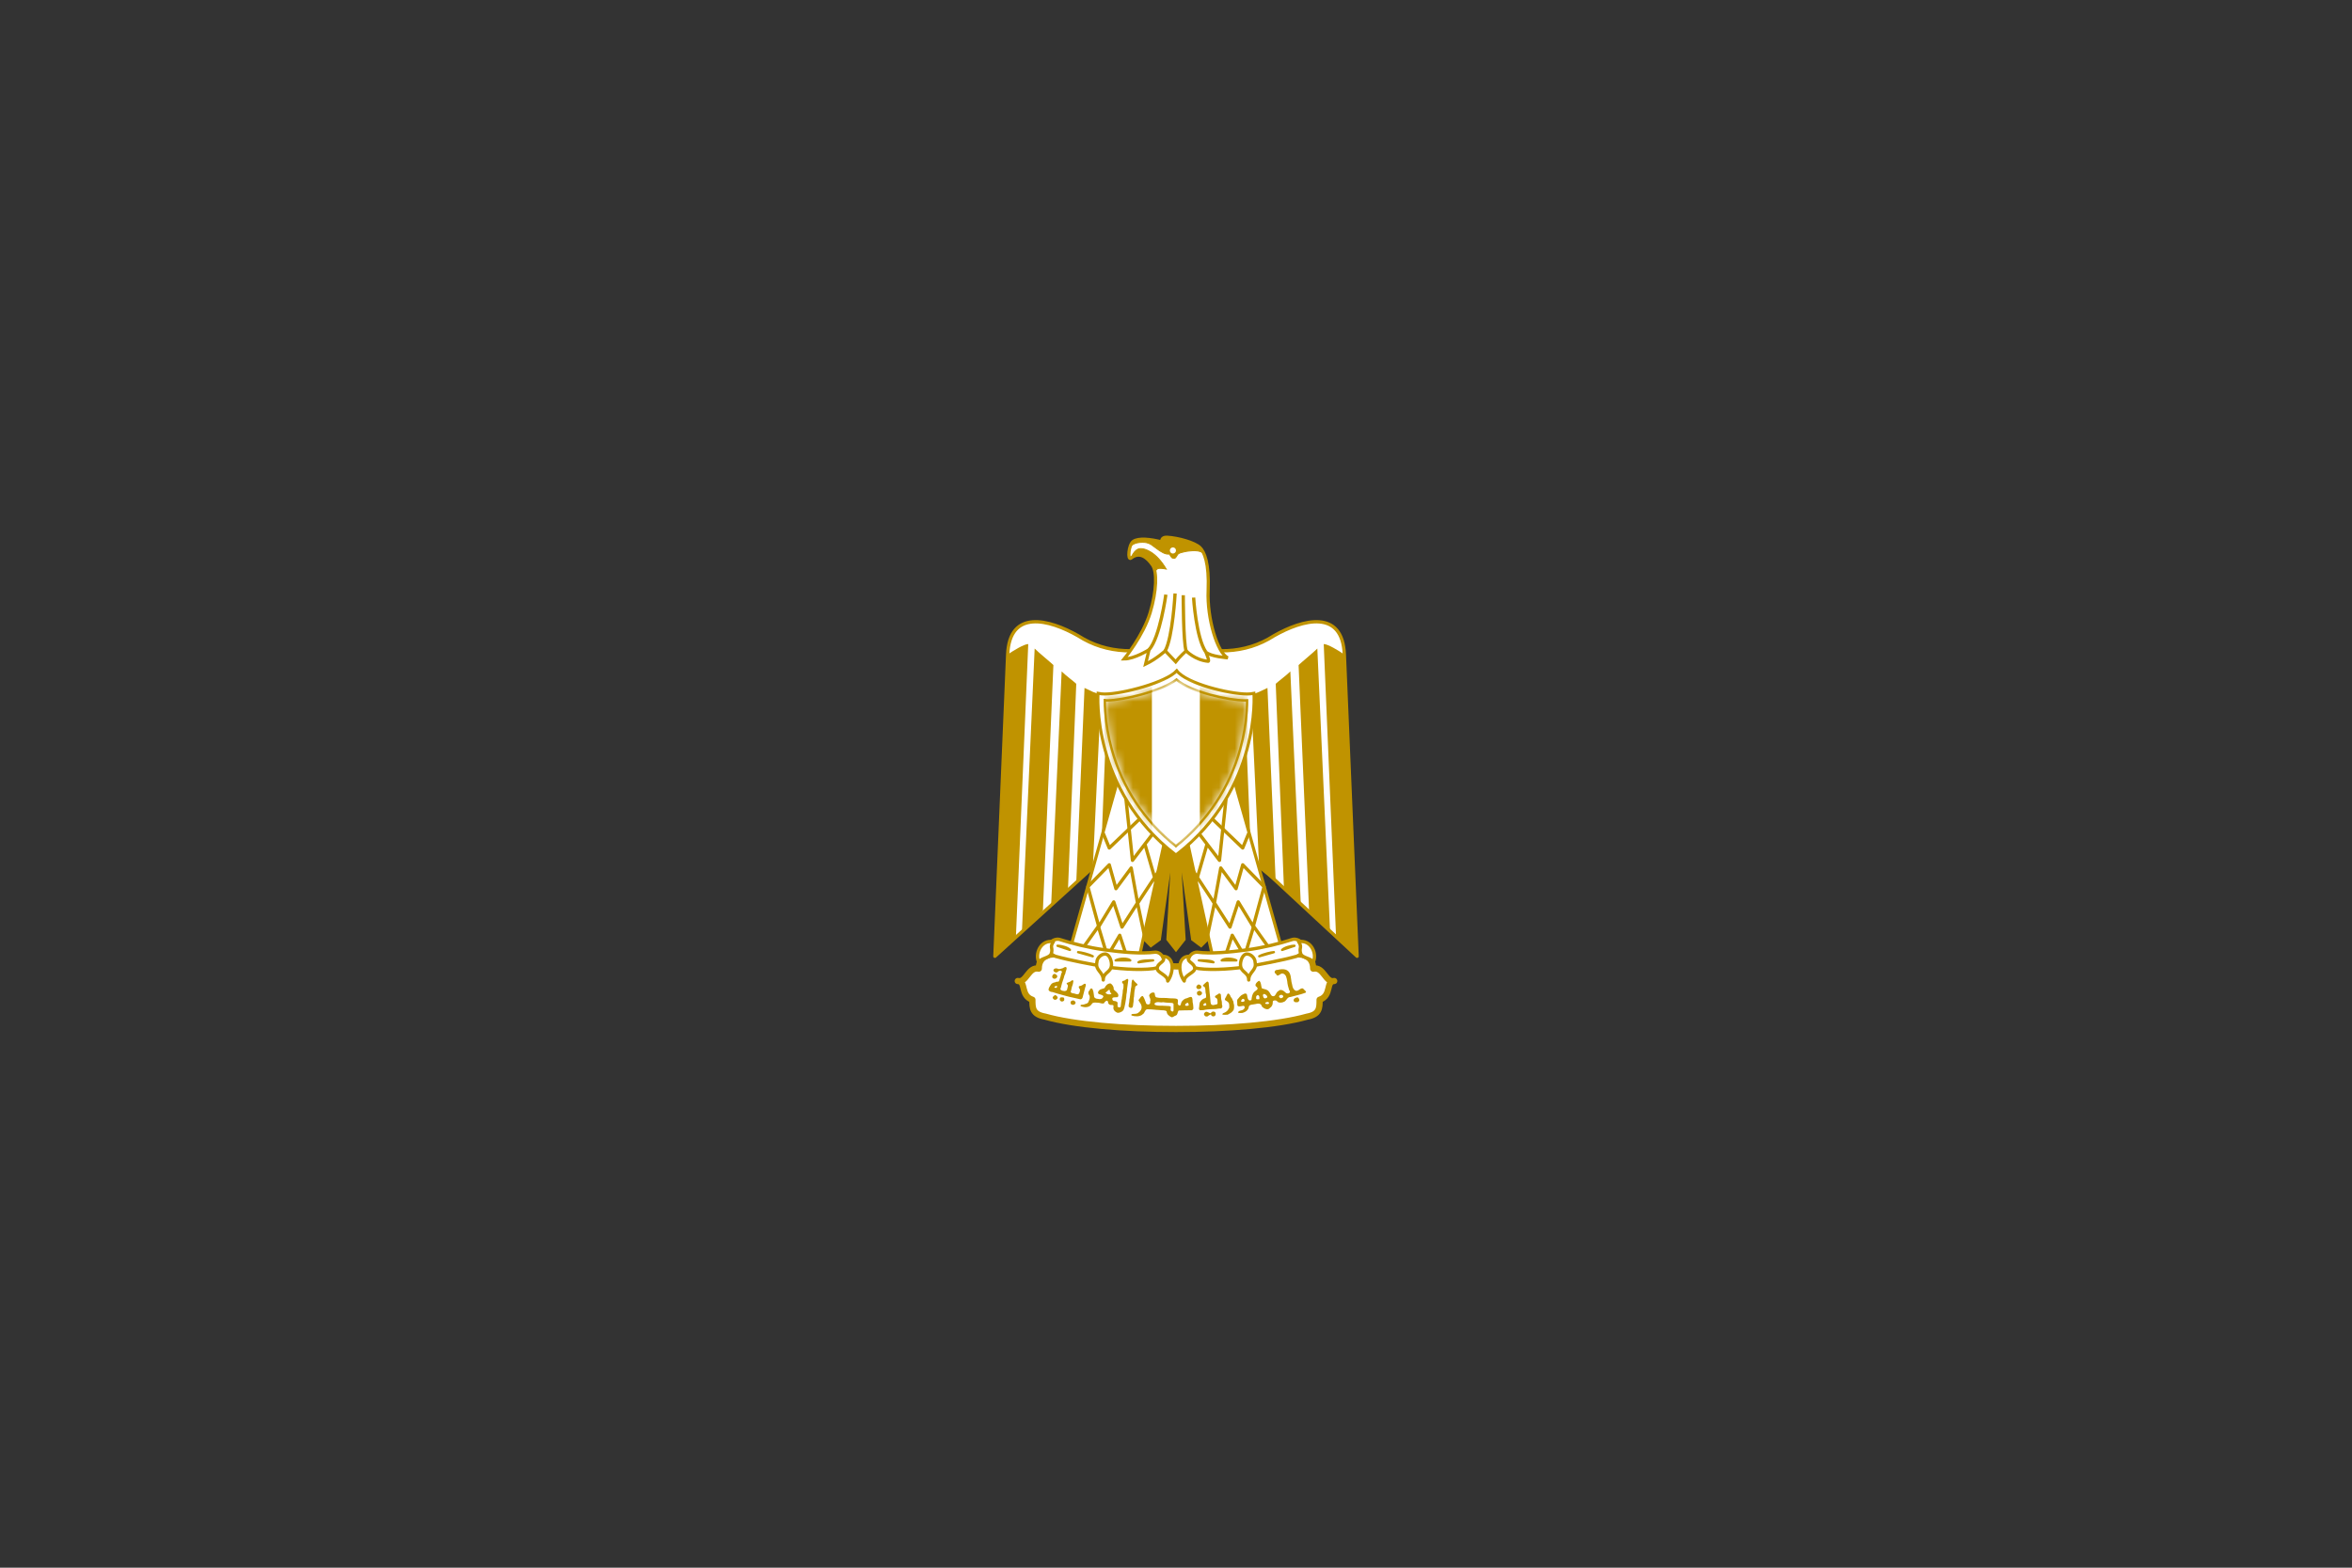 <?xml version='1.0' encoding='us-ascii'?>
<svg xmlns="http://www.w3.org/2000/svg" width="300" height="200" viewBox="0 0 300 200" fill="none">
    <rect x="0" y="0" width="300" height="200" fill="#333333" stroke="none"/>
    <g clip-path="url(#clip0_5_7029)">
        <path d="M150.269 100.803L173.099 121.997L171.473 83.506C171.235 77.672 166.165 79.01 162.483 81.115C158.753 83.506 154.497 83.506 150.001 81.927C145.505 83.506 141.249 83.506 137.519 81.115C133.837 79.011 128.768 77.672 128.529 83.506L126.902 121.997L150.269 100.803Z" fill="white" stroke="#C09300" stroke-width="0.423" stroke-linejoin="round" />
        <path d="M131.155 82.166L129.577 119.607L126.898 121.996L128.525 83.505C129.29 82.979 130.629 82.166 131.155 82.166ZM134.362 84.846L133.023 116.165L130.345 118.905L131.971 82.741C132.497 83.266 134.076 84.558 134.362 84.844V84.846ZM137.278 87.236L136.227 113.357L134.075 115.461L135.414 85.658C135.939 86.184 136.991 86.949 137.278 87.236ZM140.435 88.576L139.383 110.839L137.279 112.546L138.331 87.763C138.857 88.002 139.909 88.576 140.435 88.576ZM143.352 88.576L142.586 107.129L140.434 109.233L141.248 88.815C141.773 88.815 143.112 88.815 143.352 88.576Z" fill="#C09300" />
        <path d="M168.843 82.166L170.421 119.607L173.1 121.996L171.473 83.505C170.709 82.979 169.369 82.166 168.843 82.166ZM165.636 84.846L166.975 116.165L169.653 118.905L168.027 82.741C167.501 83.266 165.922 84.558 165.636 84.844V84.846ZM162.72 87.236L163.771 113.357L165.923 115.461L164.584 85.658C164.059 86.184 163.007 86.949 162.72 87.236ZM159.563 88.576L160.615 110.839L162.719 112.546L161.667 87.763C161.141 88.002 160.089 88.576 159.563 88.576ZM156.646 88.576L157.412 107.129L159.564 109.233L158.75 88.815C158.225 88.815 156.886 88.815 156.646 88.576Z" fill="#C09300" />
        <path d="M151.053 105.023L154.257 119.609L153.204 120.66L152.105 119.847L150.287 106.841L151.053 119.847L150 121.186L148.948 119.847L149.713 106.841L147.897 119.847L146.796 120.66L145.744 119.609L148.948 105.023L151.053 105.023Z" fill="#C09300" stroke="#C09300" stroke-width="0.358" />
        <path d="M142.825 98.616L136.465 121.185L145.217 122.525L148.946 105.549L142.825 98.616L142.825 98.616Z" fill="white" stroke="#C09300" stroke-width="0.396" stroke-linejoin="round" />
        <path d="M140.722 106.316L141.487 108.181L145.622 104.231" stroke="#C09300" stroke-width="0.423" stroke-linejoin="round" />
        <path d="M143.585 101.643L144.45 109.759L147.08 106.316M146.028 107.653L147.465 112.612M148.028 110.79L145.122 115.204M146.028 119.609L145.098 115.21L144.286 110.735L142.34 113.372L141.486 110.332L138.761 113.127L140.147 118.211L142.059 115.066L143.111 118.27L145.075 115.216" stroke="#C09300" stroke-width="0.423" stroke-linejoin="round" />
        <path d="M138.328 120.66L140.095 118.179L141.246 121.998L142.824 119.321L143.876 122.525" stroke="#C09300" stroke-width="0.423" stroke-linejoin="round" />
        <path d="M157.172 98.616L163.532 121.185L154.78 122.525L151.051 105.549L157.172 98.616L157.172 98.616Z" fill="white" stroke="#C09300" stroke-width="0.396" stroke-linejoin="round" />
        <path d="M159.275 106.316L158.51 108.181L154.375 104.231" stroke="#C09300" stroke-width="0.423" stroke-linejoin="round" />
        <path d="M156.412 101.643L155.547 109.759L152.917 106.316M153.969 107.653L152.532 112.612M151.969 110.79L154.875 115.204M153.969 119.609L154.899 115.21L155.711 110.735L157.658 113.372L158.511 110.332L161.236 113.127L159.85 118.211L157.938 115.066L156.886 118.27L154.923 115.216" stroke="#C09300" stroke-width="0.423" stroke-linejoin="round" />
        <path d="M161.669 120.66L159.902 118.179L158.751 121.998L157.173 119.321L156.121 122.525" stroke="#C09300" stroke-width="0.423" stroke-linejoin="round" />
        <path d="M149.999 131.274C156.647 131.274 163.007 130.748 166.737 129.696C168.316 129.41 168.316 128.597 168.316 127.544C169.894 127.018 169.081 125.154 170.18 125.154C169.081 125.441 168.842 123.289 167.503 123.577C167.503 121.711 165.638 121.472 164.059 121.997C160.903 123.05 155.307 123.289 149.999 123.289C144.691 123.05 139.143 123.05 135.939 121.997C134.361 121.472 132.496 121.711 132.496 123.577C131.157 123.289 130.918 125.441 129.818 125.154C130.918 125.154 130.105 127.018 131.683 127.544C131.683 128.597 131.683 129.41 133.309 129.696C136.991 130.748 143.352 131.274 149.999 131.274H149.999Z" fill="white" stroke="#C09300" stroke-width="0.793" stroke-linecap="round" stroke-linejoin="round" />
        <path d="M140.962 121.184C143.113 121.471 145.505 121.709 147.37 121.471C148.422 121.471 149.187 123.287 147.083 123.575C145.218 123.813 142.301 123.575 140.723 123.287C139.384 123.048 136.467 122.523 134.601 121.996C132.736 121.184 134.076 119.606 135.127 119.845C136.753 120.371 138.858 120.897 140.962 121.184L140.962 121.184ZM159.039 121.184C156.887 121.471 154.496 121.709 152.678 121.471C151.578 121.471 150.813 123.287 152.918 123.575C154.783 123.813 157.7 123.575 159.277 123.287C160.617 123.048 163.533 122.523 165.399 121.996C167.264 121.184 165.925 119.606 164.873 119.845C163.247 120.371 161.143 120.897 159.039 121.184L159.039 121.184Z" fill="white" stroke="#C09300" stroke-width="0.423" stroke-linecap="round" stroke-linejoin="round" />
        <path d="M134.362 120.134C132.736 119.846 131.971 121.711 132.498 122.763C132.737 122.237 133.837 122.237 134.076 121.711C134.362 120.898 133.837 120.899 134.362 120.134ZM140.722 125.024C140.722 123.973 141.774 124.102 141.774 123.05C141.774 122.524 141.488 121.711 140.962 121.711C140.435 121.711 139.909 122.237 139.909 122.762C139.67 123.815 140.722 123.973 140.722 125.024ZM148.293 121.997C149.869 121.997 149.713 124.102 148.948 125.154C148.948 124.389 147.609 124.102 147.609 123.576C147.609 122.762 148.818 122.762 148.293 121.997H148.293ZM165.636 120.134C167.262 119.846 168.028 121.711 167.501 122.763C167.262 122.237 166.162 122.237 165.923 121.711C165.636 120.898 166.163 120.899 165.636 120.134ZM159.276 125.024C159.276 123.973 158.225 124.102 158.225 123.05C158.225 122.524 158.512 121.711 159.038 121.711C159.563 121.711 160.09 122.237 160.09 122.762C160.329 123.815 159.276 123.973 159.276 125.024ZM151.706 121.997C150.128 121.997 150.285 124.102 151.05 125.154C151.05 124.389 152.389 124.102 152.389 123.576C152.389 122.762 151.18 122.762 151.706 121.997Z" fill="white" stroke="#C09300" stroke-width="0.423" stroke-linecap="round" stroke-linejoin="round" />
        <path d="M134.888 120.66C135.415 120.66 136.228 120.899 136.467 121.186L134.887 120.659L134.888 120.66ZM137.515 121.474C137.802 121.474 138.855 121.712 139.38 121.999L137.514 121.472L137.515 121.474ZM147.082 122.524C146.556 122.524 145.504 122.524 145.218 122.762L147.081 122.522L147.082 122.524ZM144.165 122.524C143.879 122.236 142.826 122.236 142.301 122.524H144.164H144.165ZM165.112 120.66C164.587 120.66 163.821 120.899 163.534 121.186L165.112 120.66ZM162.482 121.474C162.196 121.474 161.143 121.712 160.617 121.999L162.484 121.472L162.482 121.474ZM152.915 122.524C153.442 122.524 154.494 122.524 154.781 122.762L152.914 122.522L152.915 122.524ZM155.832 122.524C156.119 122.236 157.172 122.236 157.697 122.524H155.831H155.832Z" fill="white" stroke="#C09300" stroke-width="0.297" stroke-linecap="round" stroke-linejoin="round" />
        <path d="M134.446 124.864C134.268 124.83 134.174 124.689 134.219 124.522C134.274 124.319 134.436 124.203 134.59 124.257C134.688 124.292 134.867 124.472 134.867 124.537C134.868 124.611 134.774 124.788 134.733 124.788C134.716 124.788 134.688 124.804 134.673 124.822C134.639 124.861 134.535 124.881 134.446 124.864ZM152.756 126.17C152.69 126.146 152.585 125.997 152.585 125.929C152.585 125.8 152.776 125.59 152.894 125.589C152.953 125.588 153.113 125.671 153.172 125.733C153.281 125.846 153.257 126.031 153.121 126.136C153.054 126.188 152.854 126.207 152.756 126.17L152.756 126.17ZM152.876 126.997C152.736 126.95 152.685 126.881 152.674 126.726C152.662 126.564 152.678 126.539 152.848 126.446L152.97 126.379L153.086 126.431C153.246 126.502 153.317 126.579 153.323 126.686C153.329 126.802 153.243 126.921 153.109 126.981C152.992 127.033 152.985 127.034 152.876 126.997Z" fill="#C09300" />
        <path d="M135.916 123.367C135.8 123.363 135.642 123.469 135.551 123.523C135.334 123.574 135.083 123.707 134.874 123.565C134.668 123.501 134.394 123.551 134.363 123.804C134.416 124.022 134.721 124.146 134.905 124.002C135.042 123.823 135.416 123.718 135.457 124.023C135.305 124.254 135.322 124.559 135.197 124.804C135.176 124.957 135.113 125.102 135.03 125.232C134.876 125.247 134.712 125.229 134.582 125.325C134.373 125.337 134.161 125.44 134.04 125.617C133.906 125.81 133.778 126.005 133.738 126.242C133.774 126.484 134.051 126.553 134.259 126.565C134.481 126.626 134.704 126.706 134.926 126.773C135.288 126.854 135.627 126.985 135.988 127.065C136.517 127.224 137.071 127.297 137.603 127.44C137.659 127.458 137.711 127.475 137.77 127.482C137.99 127.527 138.106 127.287 138.124 127.107C138.233 126.72 138.317 126.327 138.426 125.94C138.501 125.785 138.591 125.434 138.291 125.513C138.119 125.616 137.973 125.771 137.759 125.784C137.468 125.801 137.634 126.099 137.749 126.221C137.774 126.417 137.712 126.651 137.582 126.805C137.409 126.914 137.192 126.786 137.009 126.742C136.818 126.745 136.435 126.648 136.613 126.388C136.677 126.195 136.682 125.985 136.759 125.794C136.857 125.589 136.871 125.366 136.915 125.148C136.795 124.889 136.589 125.233 136.426 125.263C136.313 125.341 135.891 125.374 136.113 125.575C136.305 125.721 136.158 125.974 136.124 126.159C136.111 126.415 135.844 126.477 135.634 126.419C135.425 126.409 135.134 126.253 135.311 126.023C135.352 125.832 135.419 125.643 135.457 125.45C135.536 125.218 135.603 124.996 135.686 124.763C135.722 124.556 135.797 124.36 135.895 124.179C135.9 123.951 136.054 123.754 136.051 123.523C136.035 123.41 135.985 123.369 135.915 123.367H135.916ZM134.718 125.784C134.745 125.779 134.764 125.783 134.79 125.794C134.874 125.829 134.876 125.897 134.79 125.971C134.753 126.003 134.71 126.035 134.697 126.034C134.541 126.02 134.495 125.997 134.488 125.94C134.483 125.889 134.498 125.875 134.603 125.825C134.655 125.801 134.69 125.788 134.718 125.784ZM134.372 127.457C134.207 127.302 134.233 127.188 134.478 127.006C134.582 126.928 134.646 126.937 134.766 127.046C134.95 127.214 134.957 127.32 134.795 127.464C134.714 127.535 134.679 127.55 134.586 127.551C134.488 127.552 134.46 127.54 134.372 127.457ZM135.389 127.764C135.351 127.755 135.315 127.738 135.284 127.714C135.252 127.691 135.226 127.661 135.207 127.627C135.187 127.593 135.175 127.556 135.171 127.517C135.166 127.478 135.17 127.439 135.181 127.401C135.224 127.256 135.249 127.242 135.461 127.24C135.7 127.238 135.746 127.277 135.748 127.487C135.749 127.605 135.74 127.633 135.682 127.687C135.613 127.752 135.48 127.786 135.389 127.764ZM165.093 127.79C165.017 127.727 165.002 127.699 165.001 127.619C165 127.482 165.079 127.382 165.25 127.304C165.477 127.201 165.57 127.215 165.655 127.366C165.769 127.567 165.764 127.648 165.628 127.783C165.552 127.858 165.538 127.862 165.366 127.864C165.197 127.865 165.177 127.861 165.093 127.79H165.093ZM136.739 128.174C136.618 128.141 136.555 128.05 136.553 127.905C136.552 127.793 136.56 127.776 136.638 127.715C136.688 127.675 136.768 127.642 136.83 127.633C136.919 127.621 136.952 127.629 137.024 127.679C137.207 127.808 137.246 127.936 137.14 128.059C137.027 128.191 136.919 128.222 136.739 128.174ZM144.046 128.5C144.019 128.467 143.959 128.447 143.953 128.405C143.964 128.22 143.973 128.032 144.032 127.855C144.064 127.681 144.036 127.499 144.096 127.329C144.159 127.02 144.159 126.701 144.23 126.394C144.234 126.236 144.249 126.078 144.295 125.926C144.347 125.685 144.299 125.434 144.37 125.196C144.362 125.107 144.465 124.868 144.555 125.01C144.687 125.202 144.859 125.358 145.029 125.515C145.175 125.599 145.041 125.723 144.94 125.765C144.802 125.819 144.768 125.972 144.778 126.105C144.759 126.244 144.703 126.374 144.697 126.515C144.668 126.723 144.674 126.934 144.647 127.141C144.586 127.344 144.61 127.561 144.589 127.77C144.592 127.903 144.529 128.024 144.537 128.157C144.521 128.292 144.515 128.455 144.402 128.548C144.292 128.603 144.134 128.594 144.046 128.5H144.046ZM153.946 125.234C153.785 125.355 153.641 125.499 153.498 125.64C153.3 125.79 153.66 125.877 153.706 126.005C153.759 126.2 153.756 126.408 153.769 126.609C153.829 126.792 153.855 126.988 153.842 127.182C153.825 127.389 153.554 127.345 153.436 127.463C153.272 127.532 153.206 127.693 153.081 127.807C152.999 127.968 152.977 128.165 152.967 128.348C152.979 128.498 152.866 128.665 152.967 128.796C152.98 128.815 152.995 128.84 153.008 128.859C153.042 128.907 153.123 128.869 153.175 128.88C153.343 128.87 153.518 128.895 153.675 128.828C154.078 128.758 154.486 128.752 154.894 128.734C155.144 128.742 155.384 128.655 155.634 128.661C155.829 128.704 155.917 128.492 155.915 128.338C155.804 128.12 155.9 127.862 155.811 127.64C155.732 127.416 155.763 127.164 155.727 126.932C155.722 126.749 155.49 126.681 155.373 126.817C155.259 126.932 155.075 126.955 154.988 127.098C154.889 127.299 155.197 127.299 155.248 127.452C155.307 127.607 155.288 127.779 155.3 127.942C155.338 128.14 155.124 128.151 154.988 128.171C154.809 128.238 154.558 128.283 154.456 128.067C154.393 127.907 154.401 127.736 154.383 127.567C154.379 127.27 154.308 126.978 154.29 126.682C154.273 126.316 154.209 125.953 154.186 125.588C154.182 125.436 154.162 125.189 153.946 125.234V125.234ZM153.738 127.984L153.842 127.994L153.852 128.119L153.863 128.244L153.727 128.286C153.683 128.299 153.638 128.309 153.592 128.317C153.57 128.304 153.549 128.29 153.529 128.275C153.456 128.222 153.475 128.147 153.571 128.046C153.625 127.989 153.651 127.978 153.738 127.984H153.738ZM143.749 124.89C143.622 124.935 143.462 125.121 143.332 125.12C143.039 125.14 143.08 125.426 143.291 125.526C143.318 125.612 143.292 125.722 143.301 125.817C143.342 126.081 143.176 126.292 143.207 126.557C143.193 126.847 143.105 127.13 143.093 127.422C143.01 127.723 143.009 128.032 142.957 128.338C142.923 128.613 142.724 128.516 142.551 128.443C142.55 128.324 142.542 128.207 142.541 128.088C142.613 127.816 142.394 127.736 142.176 127.703C141.947 127.725 141.835 127.529 141.884 127.328C141.983 127.211 142.23 127.243 142.384 127.224C142.711 127.292 142.698 126.853 142.53 126.703C142.415 126.491 142.131 126.4 142.051 126.182C142.083 125.893 141.891 125.605 141.655 125.463C141.292 125.438 141.018 125.751 140.884 126.057C140.733 126.101 140.583 126.146 140.436 126.203C140.2 126.262 139.863 126.672 140.186 126.828C140.368 126.878 140.92 127.004 140.676 127.255C140.539 127.491 140.276 127.495 140.041 127.432C139.799 127.432 139.531 127.315 139.541 127.036C139.491 126.786 139.499 126.517 139.384 126.286C139.335 126.006 139.017 126.072 138.999 126.328C138.754 126.506 138.787 126.794 138.957 127.005C139.063 127.248 138.958 127.531 138.853 127.755C138.789 128.047 138.468 128.057 138.239 128.151C138.126 128.194 137.696 128.125 137.853 128.37C138.104 128.458 138.404 128.538 138.666 128.474C138.94 128.44 139.178 128.252 139.311 128.015C139.496 127.829 139.812 127.926 140.051 127.922C140.309 127.921 140.572 128.102 140.822 127.984C140.894 127.796 141.229 127.486 141.332 127.807C141.315 128.095 141.569 128.249 141.832 128.213C142.12 128.197 142.014 128.417 142.009 128.588C142.028 128.9 142.229 129.063 142.489 129.193C142.577 129.216 142.67 129.208 142.759 129.193C143.009 129.114 143.277 129.003 143.353 128.724C143.454 128.497 143.457 128.24 143.53 128.005C143.589 127.628 143.666 127.252 143.676 126.87C143.768 126.523 143.742 126.158 143.811 125.807C143.856 125.546 143.888 125.286 143.916 125.026C143.885 124.887 143.825 124.863 143.749 124.89ZM141.489 126.276C141.539 126.282 141.567 126.344 141.572 126.453C141.577 126.574 141.641 126.673 141.718 126.692C141.779 126.708 141.773 126.772 141.707 126.817C141.669 126.844 141.6 126.86 141.478 126.859C141.285 126.858 141.166 126.808 141.062 126.703L140.999 126.64L141.093 126.578C141.158 126.526 141.221 126.47 141.28 126.411C141.375 126.314 141.438 126.27 141.489 126.276ZM163.5 123.65C163.313 123.659 163.128 123.687 162.947 123.734C162.601 123.712 162.427 124.076 162.76 124.254C162.96 124.766 163.273 124.149 163.593 124.192C164.073 124.285 164.113 124.803 164.187 125.192C164.214 125.578 164.325 125.953 164.437 126.317C164.758 126.674 164.197 126.897 163.958 126.619C163.754 126.398 163.318 126.126 163.073 126.432C162.771 126.559 162.759 126.962 162.51 127.077C162.107 127.2 162.056 126.704 161.843 126.494C161.647 126.219 161.273 126.195 160.968 126.098C160.825 125.809 160.9 125.316 160.604 125.119C160.355 125.22 159.899 125.686 160.281 125.9C160.653 126.221 160.118 126.367 159.947 126.588C159.704 126.859 159.665 127.233 159.624 127.577C159.205 127.809 159.123 127.315 159.072 127.005C159.04 126.634 158.727 126.743 158.51 126.879C158.192 127.008 158.034 127.31 157.812 127.546C157.785 127.762 157.824 127.998 157.822 128.223C157.894 128.494 158.223 128.367 158.427 128.348C158.753 128.212 158.886 128.557 158.624 128.755C158.447 128.98 157.884 128.862 157.937 129.223C158.118 129.245 158.307 129.238 158.489 129.223C158.852 129.124 159.243 128.868 159.281 128.463C159.329 128.11 159.837 128.174 160.114 128.098C160.461 127.998 160.879 127.973 160.958 128.411C161.194 128.659 161.707 128.939 161.968 128.598C162.233 128.437 162.36 128.152 162.343 127.848C162.289 127.587 162.766 127.577 162.885 127.723C163.059 128.009 163.602 127.925 163.864 127.765C164.143 127.559 164.203 127.197 164.604 127.192C165.198 127.014 165.815 126.912 166.395 126.692C166.866 126.59 166.326 126.293 166.208 126.119C165.85 125.942 165.539 126.666 165.135 126.307C164.823 126.068 164.844 125.614 164.729 125.265C164.65 124.812 164.67 124.291 164.343 123.931C164.119 123.693 163.815 123.636 163.499 123.65H163.5ZM161.229 126.807C161.271 126.806 161.318 126.826 161.395 126.869C161.541 126.95 161.646 127.083 161.645 127.192C161.645 127.263 161.627 127.268 161.52 127.317C161.455 127.347 161.38 127.38 161.354 127.379C161.293 127.379 161.146 127.261 161.145 127.213C161.145 127.193 161.126 127.117 161.104 127.057C161.064 126.95 161.07 126.951 161.124 126.879C161.159 126.834 161.187 126.808 161.229 126.807ZM163.406 126.921C163.53 126.913 163.604 126.952 163.656 127.046C163.716 127.156 163.675 127.24 163.52 127.307C163.453 127.336 163.385 127.36 163.375 127.359C163.364 127.358 163.308 127.324 163.25 127.286C163.16 127.226 163.146 127.198 163.145 127.13C163.144 127.024 163.262 126.931 163.406 126.921H163.406ZM160.427 126.952C160.463 126.947 160.496 126.966 160.541 127.004C160.601 127.056 160.62 127.097 160.635 127.202C160.645 127.275 160.644 127.37 160.635 127.411C160.619 127.486 160.617 127.483 160.447 127.484C160.234 127.486 160.214 127.462 160.218 127.265C160.221 127.139 160.222 127.106 160.291 127.036C160.345 126.982 160.39 126.958 160.427 126.952ZM158.593 127.432C158.66 127.447 158.722 127.497 158.739 127.577C158.761 127.683 158.742 127.731 158.656 127.775C158.582 127.813 158.411 127.826 158.364 127.796C158.349 127.787 158.317 127.762 158.302 127.734C158.279 127.693 158.283 127.674 158.312 127.65C158.332 127.634 158.354 127.61 158.354 127.598C158.353 127.586 158.376 127.544 158.406 127.505C158.454 127.44 158.527 127.416 158.593 127.432ZM161.677 127.827C161.736 127.827 161.786 127.848 161.822 127.879C161.884 127.934 161.882 128.013 161.812 128.067C161.767 128.102 161.521 128.099 161.437 128.067C161.399 128.053 161.385 128.034 161.385 127.994C161.384 127.947 161.397 127.918 161.479 127.879C161.547 127.847 161.617 127.828 161.677 127.827H161.677ZM155.953 129.434C155.921 129.413 155.873 129.395 155.921 129.36C155.979 129.259 156.094 129.224 156.196 129.187C156.379 129.108 156.536 128.973 156.654 128.814C156.67 128.703 156.795 128.643 156.795 128.527C156.796 128.368 156.805 128.206 156.766 128.051C156.724 127.909 156.616 127.801 156.491 127.727C156.405 127.659 156.266 127.641 156.235 127.522C156.217 127.408 156.319 127.321 156.355 127.219C156.429 127.078 156.492 126.931 156.572 126.794C156.658 126.698 156.791 126.789 156.836 126.881C156.899 126.974 156.955 127.073 156.986 127.18C157.087 127.291 157.176 127.421 157.213 127.568C157.262 127.671 157.34 127.768 157.336 127.89C157.336 128.029 157.414 128.152 157.409 128.292C157.414 128.479 157.414 128.673 157.345 128.85C157.299 128.948 157.205 129.006 157.143 129.094C157.037 129.193 156.92 129.287 156.783 129.339C156.687 129.37 156.631 129.481 156.51 129.454C156.339 129.457 156.165 129.481 155.994 129.453C156.005 129.471 155.942 129.422 155.953 129.434V129.434ZM153.669 129.584C153.588 129.501 153.571 129.465 153.57 129.384C153.569 129.301 153.585 129.268 153.664 129.188C153.81 129.041 153.882 129.037 154.134 129.165C154.375 129.287 154.456 129.298 154.478 129.212C154.499 129.128 154.637 129.052 154.769 129.051C154.853 129.051 154.9 129.067 154.967 129.119C155.05 129.184 155.054 129.195 155.057 129.346C155.058 129.5 155.056 129.506 154.96 129.591C154.867 129.672 154.853 129.677 154.738 129.666C154.592 129.651 154.505 129.585 154.481 129.47C154.464 129.386 154.435 129.367 154.413 129.423C154.406 129.441 154.37 129.464 154.333 129.473C154.265 129.49 154.15 129.563 154.068 129.64C154.037 129.669 153.983 129.683 153.895 129.683C153.777 129.684 153.76 129.677 153.669 129.584H153.669ZM147.063 126.617C146.841 126.619 146.602 126.806 146.573 127.023C146.624 127.274 146.832 127.52 146.698 127.784C146.79 128.121 146.444 128.249 146.208 128.055C146.066 127.731 145.994 127.376 145.781 127.086C145.513 127.01 145.396 127.438 145.208 127.586C145.301 127.838 145.573 128.063 145.604 128.377C145.669 128.682 145.484 129.021 145.219 129.18C144.99 129.398 144.677 129.32 144.396 129.367C144.054 129.567 144.646 129.64 144.802 129.648C145.151 129.684 145.514 129.638 145.771 129.377C146.027 129.255 146.007 128.812 146.312 128.763C146.842 128.739 147.367 128.844 147.896 128.857C148.179 128.924 148.617 128.823 148.812 129.034C148.813 129.403 149.126 129.631 149.427 129.773C149.593 129.82 149.768 129.614 149.938 129.575C150.259 129.473 150.161 129.075 150.354 128.919C150.904 128.889 151.46 128.896 152.01 128.888C152.115 128.891 152.146 128.741 152.219 128.68C152.207 128.467 152.199 128.255 152.167 128.044C152.061 127.775 152.184 127.429 151.99 127.2C151.713 127.125 151.478 127.378 151.198 127.398C150.889 127.536 150.629 127.821 150.615 128.169C150.432 128.468 150.139 128.116 150.24 127.867C150.228 127.759 150.263 127.632 150.229 127.534C150.06 127.331 149.764 127.397 149.531 127.367C149.192 127.381 148.86 127.307 148.521 127.315C148.223 127.292 147.913 127.341 147.625 127.263C147.281 127.253 147.328 126.917 147.271 126.679C147.21 126.634 147.136 126.616 147.063 126.617ZM147.729 127.846C147.843 127.849 147.951 127.863 148.063 127.877C148.206 127.901 148.359 127.828 148.5 127.877C148.826 127.933 149.151 127.92 149.479 127.95C149.566 127.949 149.628 128.012 149.687 128.065C149.688 128.293 149.688 128.525 149.687 128.752C149.678 128.838 149.713 128.952 149.635 129.013C149.611 129.03 149.583 129.049 149.552 129.055C149.462 129.031 149.366 128.972 149.323 128.888C149.309 128.769 149.329 128.653 149.333 128.534C149.331 128.503 149.347 128.455 149.333 128.43C149.262 128.379 149.182 128.347 149.094 128.346C148.811 128.336 148.533 128.316 148.25 128.305C148.014 128.29 147.772 128.325 147.542 128.263C147.452 128.23 147.336 128.242 147.281 128.148C147.203 128.058 147.316 127.949 147.396 127.909C147.502 127.86 147.615 127.844 147.729 127.846L147.729 127.846ZM151.49 127.93C151.542 127.929 151.559 127.946 151.583 128.044C151.599 128.107 151.617 128.183 151.625 128.211C151.637 128.25 151.618 128.263 151.563 128.284C151.398 128.346 151.234 128.34 151.177 128.263C151.151 128.228 151.181 128.118 151.229 128.075C151.326 127.989 151.432 127.93 151.49 127.93Z" fill="#C09300" />
        <path d="M154.102 84.366C154.324 84.379 153.801 83.177 153.801 83.177C154.39 83.778 156.611 83.921 156.611 83.921C155.278 83.333 153.945 78.889 154.102 75.348C154.246 71.793 153.593 70.394 153.07 69.871C152.403 69.205 150.26 68.617 148.848 68.538C148.051 68.499 148.182 69.139 148.182 69.139C146.705 68.76 145.228 68.617 144.561 69.061C143.934 69.479 143.803 71.57 144.261 71.204C145.371 70.316 146.339 71.126 147.005 72.093C147.593 72.943 147.554 75.348 146.705 78.157C145.816 81.111 143.385 84.065 143.385 84.065C144.705 84.065 146.561 82.889 146.561 82.889L146.117 84.731C147.515 84.065 148.626 83.032 148.626 83.032L149.959 84.431C150.403 83.843 151.292 83.032 151.292 83.032C151.292 83.032 152.403 84.209 154.102 84.366Z" fill="white" stroke="#C09300" stroke-width="0.406" />
        <path d="M148.705 75.859C148.705 75.859 147.96 81.335 146.562 82.89M149.882 75.716C149.882 75.716 149.594 81.257 148.627 83.034M150.925 75.939C150.925 75.939 150.925 82.003 151.291 83.035M152.245 76.239C152.245 76.239 152.546 81.336 153.8 83.179" stroke="#C09300" stroke-width="0.423" />
        <path d="M147.358 73.206C147.293 72.722 147.175 72.343 147.005 72.094C146.338 71.127 145.372 70.317 144.261 71.206C144.261 71.206 144.64 70.029 145.45 69.99C146.077 69.951 147.502 70.461 148.757 72.604C148.757 72.604 147.829 72.395 147.607 72.591C147.188 72.957 147.358 73.206 147.358 73.206Z" fill="#C09300" stroke="#C09300" stroke-width="0.118" />
        <path d="M144.145 69.755C144.237 69.455 144.381 69.18 144.564 69.063C145.231 68.618 146.707 68.762 148.184 69.141C148.184 69.141 148.053 68.501 148.851 68.54C150.262 68.618 152.405 69.207 153.072 69.873C153.228 70.043 153.412 70.291 153.568 70.67H153.542C153.216 70.213 152.288 70.239 152.065 70.265C151.712 70.305 151.49 70.291 151.02 70.409C150.798 70.461 150.458 70.526 150.275 70.67C150.131 70.788 150.013 71.219 149.791 71.219C149.438 71.219 149.465 71.128 149.373 71.023C149.255 70.879 149.19 70.67 149.072 70.683C148.707 70.749 148.118 70.461 147.374 69.873C146.629 69.285 146.341 69.141 145.374 69.206C144.42 69.285 144.119 69.821 144.119 69.821L144.145 69.755Z" fill="#C09300" stroke="#C09300" stroke-width="0.118" />
        <path d="M149.607 70.618C149.823 70.618 149.999 70.443 149.999 70.226C149.999 70.01 149.823 69.834 149.607 69.834C149.39 69.834 149.215 70.01 149.215 70.226C149.215 70.443 149.39 70.618 149.607 70.618Z" fill="white" />
        <path d="M149.992 109.08C160.873 100.711 159.94 88.451 159.94 88.451C159.653 88.509 159.38 88.538 159.093 88.538C156.81 88.538 151.367 87.232 150.097 85.573C148.736 87.075 143.173 88.538 140.905 88.538C140.618 88.538 140.331 88.509 140.058 88.451C140.058 88.451 139.111 100.711 149.992 109.08L149.992 109.08Z" fill="white" stroke="#C09300" stroke-width="0.383" />
        <path d="M159.072 89.349C158.978 89.355 158.884 89.358 158.79 89.358C156.721 89.358 151.917 88.297 150.065 86.706C148.125 88.175 143.241 89.358 141.206 89.358C141.11 89.358 141.016 89.346 140.922 89.329C140.918 89.793 140.942 90.273 140.971 90.71C141.078 92.344 141.365 93.984 141.8 95.561C143.169 100.526 145.972 104.746 149.991 107.947C154.013 104.743 156.819 100.52 158.191 95.551C158.627 93.974 158.915 92.334 159.023 90.701C159.049 90.243 159.074 89.683 159.072 89.349Z" stroke="#C09300" stroke-width="0.305" />
        <mask id="mask0_5_7029" style="mask-type:luminance" maskUnits="userSpaceOnUse" x="141" y="86" width="18" height="22">
            <path d="M158.977 89.416C158.884 89.422 158.791 89.425 158.698 89.425C156.651 89.425 151.898 88.376 150.066 86.801C148.146 88.256 143.314 89.425 141.301 89.425C141.206 89.424 141.113 89.415 141.02 89.397C141.015 89.855 141.04 90.331 141.069 90.764C141.175 92.379 141.458 94.002 141.889 95.563C143.244 100.474 146.016 104.65 149.992 107.816C153.972 104.647 156.748 100.469 158.107 95.553C158.542 93.985 158.818 92.377 158.929 90.754C158.954 90.302 158.979 89.748 158.977 89.416Z" fill="white" />
        </mask>
        <g mask="url(#mask0_5_7029)">
            <path fill-rule="evenodd" clip-rule="evenodd" d="M140.869 86.59H146.956V108.026H140.869V86.59Z" fill="#C09300" />
            <path fill-rule="evenodd" clip-rule="evenodd" d="M146.956 86.59H153.043V108.026H146.956V86.59Z" fill="white" />
            <path fill-rule="evenodd" clip-rule="evenodd" d="M153.042 86.59H159.128V108.026H153.042V86.59Z" fill="#C09300" />
        </g>
    </g>

</svg>